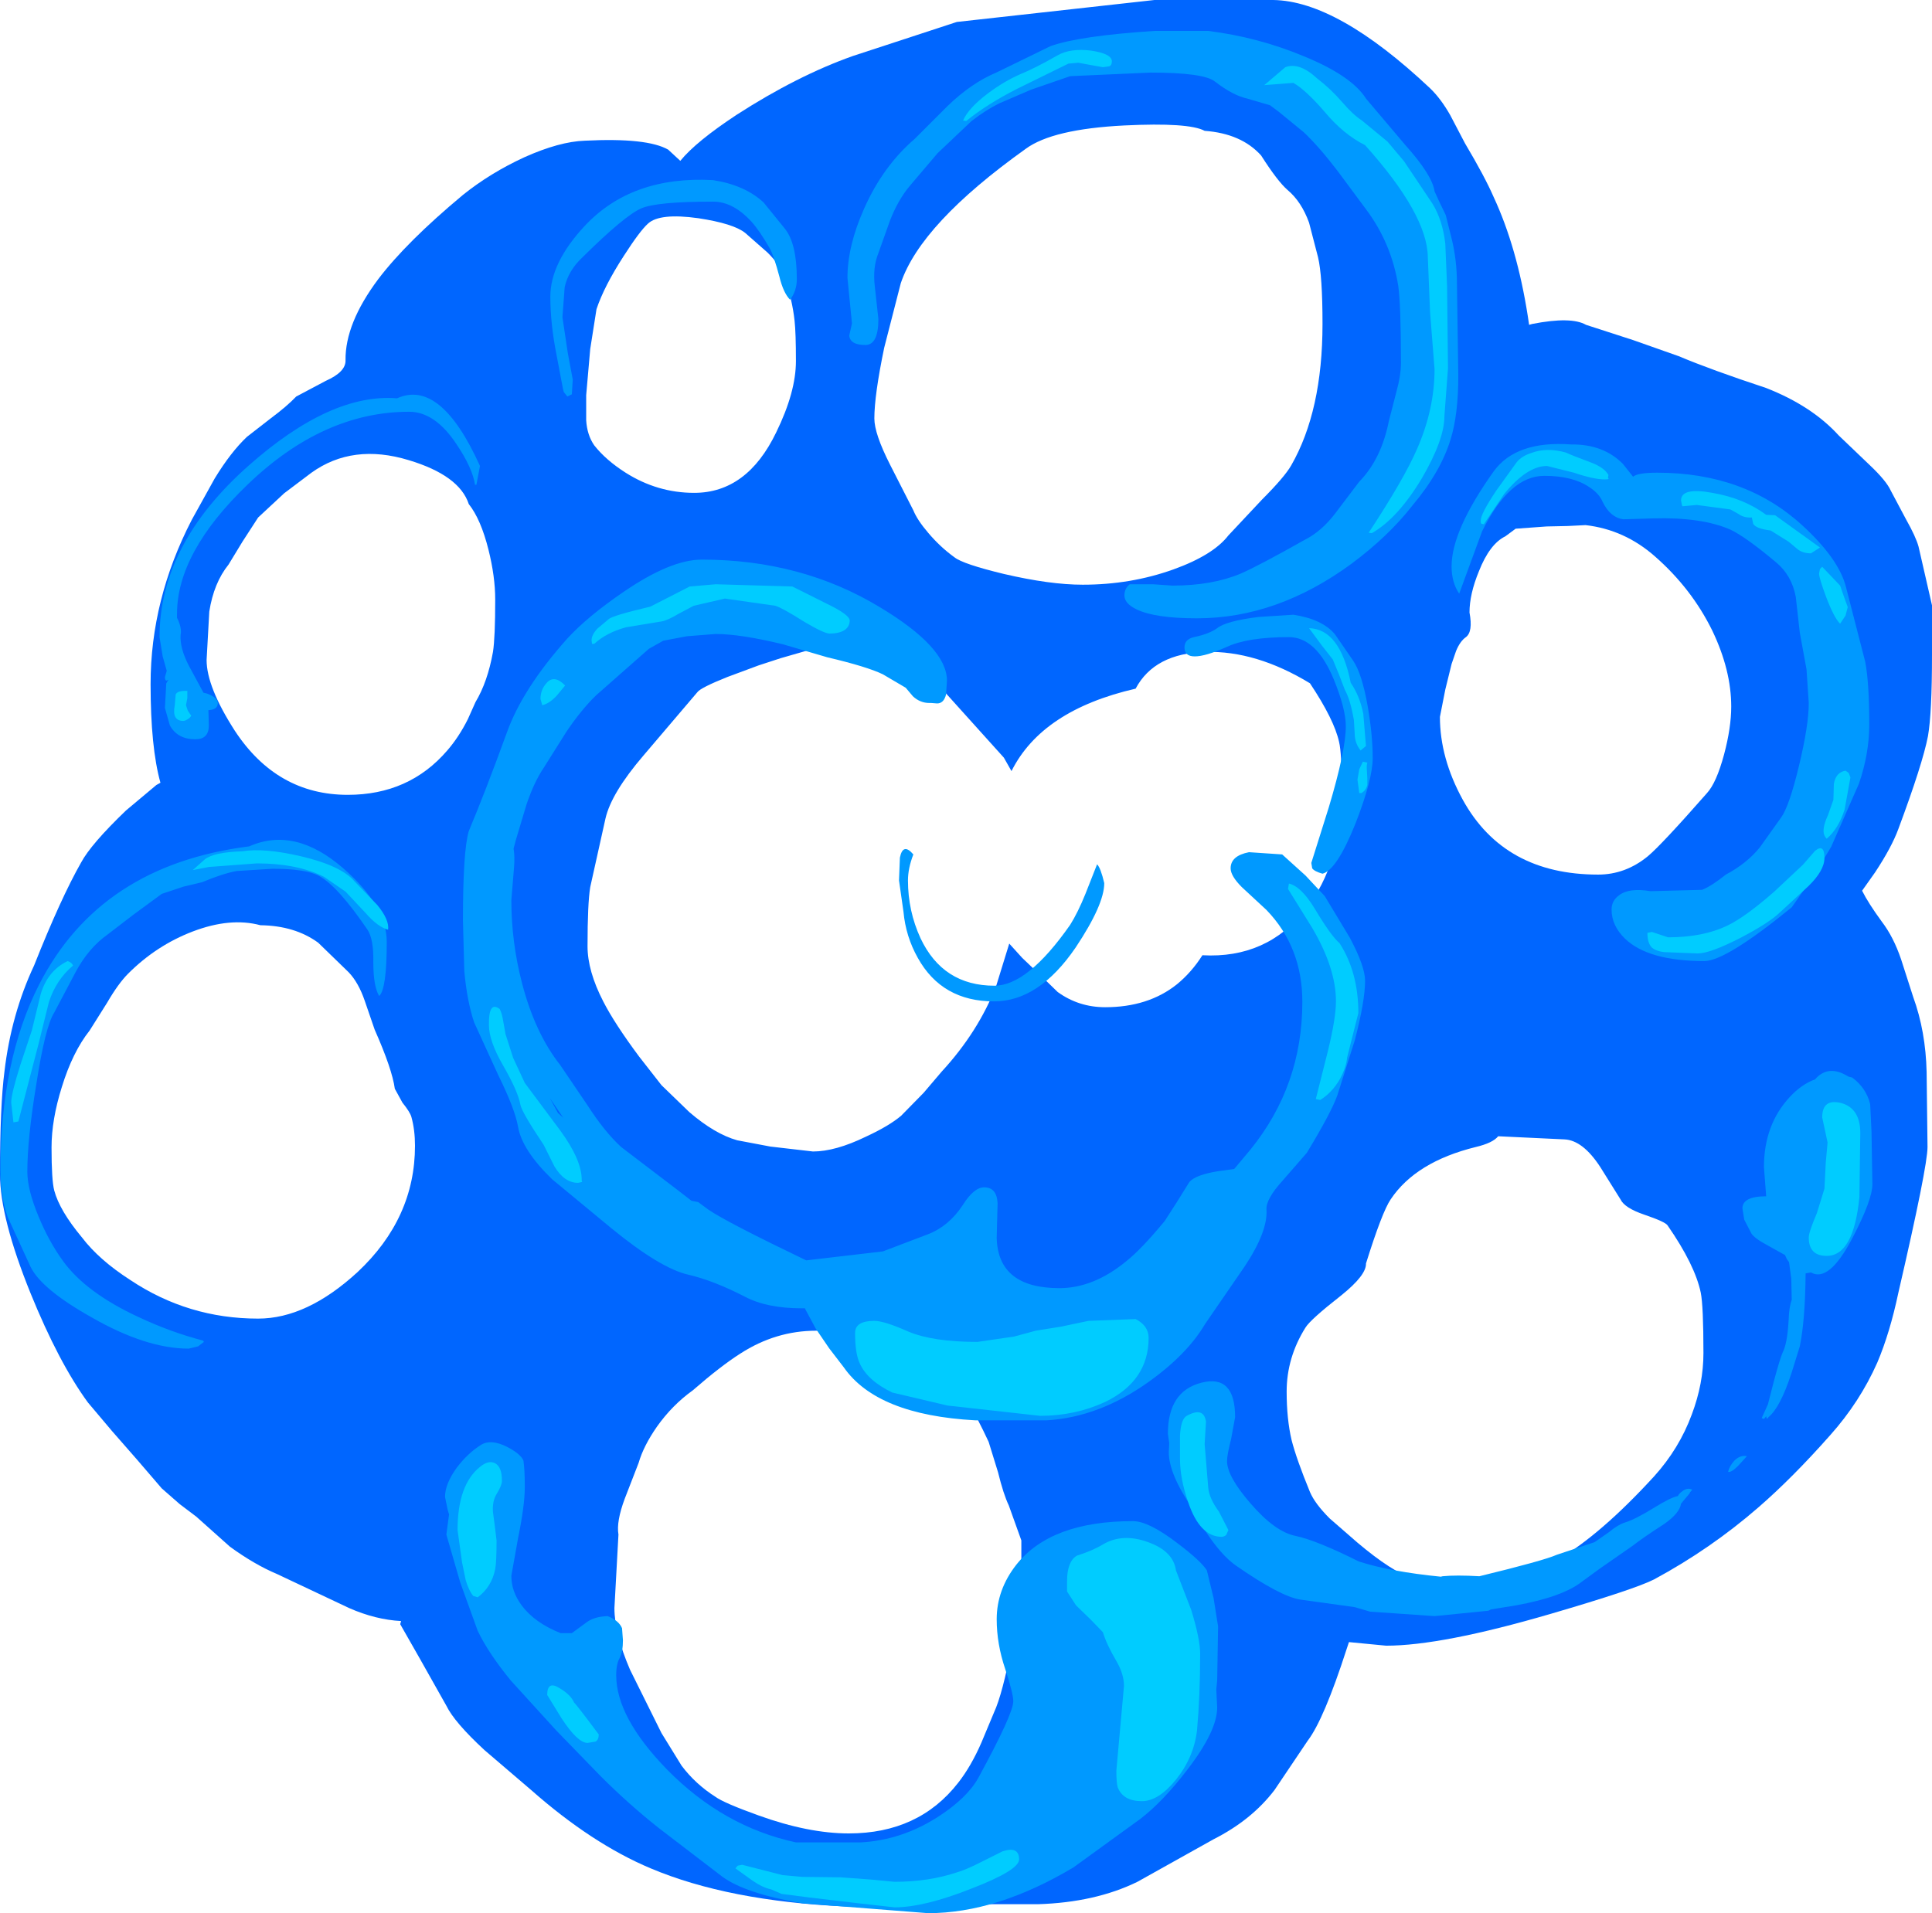 <?xml version="1.0" encoding="UTF-8" standalone="no"?>
<svg xmlns:xlink="http://www.w3.org/1999/xlink" height="213.5px" width="215.55px" xmlns="http://www.w3.org/2000/svg">
  <g transform="matrix(1.0, 0.0, 0.0, 1.0, 107.3, 103.75)">
    <path d="M-68.35 75.7 L-76.4 71.9 Q-78.9 70.85 -81.65 68.85 L-85.4 65.5 -87.25 64.1 -89.25 62.35 -92.0 59.15 -94.8 55.95 -97.5 52.75 Q-100.75 48.3 -103.9 40.55 -107.3 32.15 -107.3 27.3 -107.3 19.65 -106.8 15.8 -106.05 9.45 -103.5 4.0 -100.5 -3.55 -98.25 -7.5 -97.15 -9.55 -93.25 -13.3 L-89.85 -16.15 -89.4 -16.4 Q-90.5 -20.35 -90.5 -27.4 -90.5 -36.85 -85.9 -45.75 L-83.35 -50.35 Q-81.55 -53.3 -79.75 -55.0 L-77.05 -57.1 Q-75.3 -58.4 -74.25 -59.5 L-70.95 -61.25 Q-68.7 -62.25 -68.75 -63.55 -68.8 -67.65 -65.1 -72.6 -61.95 -76.75 -55.65 -82.0 -52.6 -84.45 -48.8 -86.2 -44.9 -87.95 -42.05 -88.05 -35.1 -88.4 -32.75 -87.05 L-31.4 -85.8 Q-29.65 -87.95 -25.1 -90.95 -18.35 -95.3 -12.15 -97.5 L-0.55 -101.3 21.5 -103.75 34.75 -103.75 Q41.9 -103.65 52.25 -93.9 53.45 -92.75 54.5 -90.9 L56.15 -87.75 Q58.35 -84.05 59.35 -81.75 61.95 -76.15 63.15 -68.5 L63.3 -67.5 63.65 -67.6 Q68.0 -68.45 69.65 -67.5 L74.9 -65.8 80.0 -64.0 Q83.55 -62.5 89.75 -60.45 94.85 -58.45 97.85 -55.15 L101.3 -51.85 Q103.15 -50.1 103.65 -49.0 L105.35 -45.8 Q106.45 -43.85 106.75 -42.75 L108.25 -36.2 108.25 -30.7 Q108.25 -24.2 107.8 -21.6 107.2 -18.5 104.5 -11.25 103.75 -9.2 101.9 -6.4 L100.45 -4.35 Q101.15 -2.95 102.65 -0.9 103.95 0.8 104.8 3.3 L106.15 7.5 Q107.55 11.35 107.65 15.9 L107.75 24.25 Q107.75 26.45 104.5 40.5 103.55 45.0 102.15 48.3 100.2 52.7 96.9 56.4 92.7 61.15 88.9 64.45 83.55 69.1 77.25 72.5 75.1 73.6 65.7 76.35 53.55 79.9 47.35 79.9 L43.2 79.5 42.95 80.25 Q40.4 88.15 38.6 90.5 L34.9 96.0 Q32.35 99.35 28.1 101.5 L19.6 106.25 Q14.9 108.55 8.5 108.75 L1.4 108.75 0.5 109.0 -13.0 109.0 Q-26.05 108.4 -34.7 104.75 -41.25 102.0 -48.05 96.0 L-53.25 91.55 Q-56.6 88.45 -57.5 86.6 L-60.4 81.45 -62.65 77.5 -62.55 77.15 Q-65.4 77.0 -68.35 75.7 M82.75 47.25 Q82.75 42.0 82.45 40.5 81.8 37.4 78.75 33.0 78.5 32.6 76.15 31.8 73.95 31.05 73.5 30.1 L71.25 26.5 Q69.3 23.5 67.25 23.4 L59.85 23.05 Q59.25 23.8 57.35 24.25 50.65 25.9 47.85 30.1 46.9 31.5 45.1 37.25 45.15 38.55 42.35 40.8 38.9 43.5 38.35 44.4 36.25 47.75 36.25 51.55 36.25 54.6 36.8 56.95 37.35 59.1 38.85 62.75 39.4 64.05 41.05 65.7 L44.15 68.4 Q48.0 71.65 50.35 72.4 L57.25 73.0 Q61.9 73.0 66.5 70.3 71.3 67.5 77.25 61.0 80.05 57.9 81.45 54.1 82.75 50.65 82.75 47.25 M-61.0 24.1 Q-61.0 22.35 -61.4 20.9 -61.55 20.35 -62.4 19.3 L-63.25 17.75 Q-63.55 15.55 -65.5 11.15 L-66.6 7.95 Q-67.3 5.9 -68.4 4.75 L-71.8 1.45 Q-74.4 -0.45 -78.25 -0.5 -81.6 -1.4 -85.8 0.2 -89.85 1.75 -93.0 4.9 -94.1 6.0 -95.35 8.15 L-97.3 11.25 Q-99.2 13.65 -100.4 17.55 -101.55 21.2 -101.55 24.3 -101.55 27.95 -101.25 29.1 -100.65 31.35 -98.15 34.35 -96.25 36.85 -92.75 39.1 -86.3 43.4 -78.5 43.4 -73.05 43.4 -67.4 38.2 -61.0 32.2 -61.0 24.1 M-16.25 44.75 Q-20.75 44.75 -24.7 47.3 -26.9 48.7 -30.0 51.4 -32.3 53.05 -34.0 55.45 -35.5 57.6 -36.05 59.5 L-37.6 63.5 Q-38.55 66.05 -38.3 67.5 L-38.75 75.7 Q-38.75 78.55 -37.0 82.6 L-33.5 89.65 -31.25 93.3 Q-29.7 95.35 -27.5 96.75 -26.55 97.45 -22.65 98.85 -17.1 100.85 -12.6 100.85 -4.8 100.85 -0.4 95.2 1.05 93.35 2.2 90.7 L3.6 87.35 Q4.55 85.3 5.6 79.8 6.65 74.35 6.65 71.4 L6.65 68.15 5.25 64.25 Q4.65 63.0 4.05 60.55 L3.0 57.15 Q0.6 52.0 -1.25 50.0 L-4.0 48.2 -7.0 46.6 Q-12.75 44.75 -16.25 44.75 M-18.5 -63.45 Q-18.5 -66.6 -18.65 -67.95 -18.9 -70.3 -19.8 -72.9 -20.25 -74.15 -21.65 -75.55 L-24.15 -77.75 Q-25.45 -78.8 -29.4 -79.4 -33.7 -80.0 -35.0 -78.8 -35.9 -78.0 -37.7 -75.2 -39.9 -71.8 -40.75 -69.25 L-41.45 -64.8 -41.9 -59.65 -41.9 -56.85 Q-41.8 -55.2 -41.0 -54.05 -39.7 -52.4 -37.5 -51.0 -33.95 -48.75 -29.85 -48.75 -23.95 -48.75 -20.7 -55.5 -18.5 -60.0 -18.5 -63.45 M-52.05 -36.85 Q-52.05 -39.4 -52.8 -42.4 -53.65 -45.8 -55.0 -47.5 -56.05 -50.7 -61.7 -52.4 -67.95 -54.3 -72.55 -51.0 L-75.6 -48.7 -78.5 -46.0 -80.25 -43.3 -81.8 -40.75 Q-83.45 -38.7 -83.95 -35.5 L-84.25 -30.1 Q-84.25 -27.1 -81.1 -22.2 -76.4 -15.05 -68.5 -15.05 -61.65 -15.05 -57.4 -20.0 -56.1 -21.5 -55.1 -23.5 L-54.25 -25.4 Q-52.9 -27.65 -52.3 -31.0 -52.05 -32.6 -52.05 -36.85 M85.85 -24.9 Q85.85 -28.95 83.75 -33.35 81.45 -38.05 77.35 -41.65 73.95 -44.65 69.6 -45.15 L67.6 -45.05 65.25 -45.0 61.8 -44.75 60.65 -43.9 Q58.9 -43.05 57.7 -40.0 56.65 -37.45 56.65 -35.4 57.05 -33.25 56.25 -32.65 55.6 -32.2 55.15 -31.1 L54.65 -29.65 53.95 -26.8 53.35 -23.75 Q53.35 -19.15 55.9 -14.5 60.5 -6.15 71.0 -6.15 74.05 -6.15 76.55 -8.2 78.1 -9.5 83.15 -15.25 84.2 -16.4 85.05 -19.55 85.85 -22.55 85.85 -24.9 M3.85 6.25 L5.3 1.55 6.75 3.15 8.85 5.15 10.7 6.95 Q13.05 8.65 16.0 8.65 20.8 8.65 24.0 6.1 25.65 4.75 26.85 2.85 34.05 3.25 38.4 -2.3 42.4 -7.45 42.4 -15.55 42.4 -19.7 42.1 -20.95 41.55 -23.45 38.85 -27.5 32.85 -31.15 27.2 -31.0 21.5 -30.85 19.4 -26.9 8.95 -24.5 5.55 -17.7 L4.7 -19.2 -2.55 -27.25 Q-5.85 -29.4 -8.75 -30.35 -13.0 -31.8 -17.25 -31.15 L-20.2 -30.3 -22.65 -29.5 -26.15 -28.2 Q-29.15 -27.0 -29.5 -26.5 L-35.5 -19.45 Q-39.1 -15.25 -39.75 -12.4 L-41.45 -4.75 Q-41.75 -2.9 -41.75 1.85 -41.75 4.6 -40.0 8.0 -38.75 10.45 -36.0 14.15 L-33.5 17.35 -30.4 20.35 Q-27.55 22.8 -25.05 23.5 L-21.35 24.2 -16.6 24.75 Q-14.1 24.75 -10.7 23.1 -8.1 21.9 -6.75 20.75 L-4.25 18.2 -2.25 15.85 Q1.85 11.4 3.85 6.25 M40.25 -67.6 Q40.25 -72.95 39.75 -75.05 L38.75 -78.9 Q37.9 -81.25 36.35 -82.55 35.25 -83.5 33.4 -86.4 31.2 -88.85 27.1 -89.15 25.35 -90.1 18.15 -89.75 10.15 -89.35 7.15 -87.15 -4.55 -78.8 -6.8 -72.15 L-8.65 -64.95 Q-9.75 -59.65 -9.75 -57.05 -9.75 -55.35 -8.0 -51.9 L-5.4 -46.8 Q-4.95 -45.7 -3.75 -44.3 -2.4 -42.7 -0.8 -41.55 0.15 -40.8 4.7 -39.7 9.85 -38.5 13.5 -38.5 18.85 -38.5 23.6 -40.2 28.05 -41.8 29.75 -44.0 L33.5 -48.0 Q36.0 -50.5 36.75 -51.8 40.25 -57.9 40.25 -67.6" fill="#0066ff" fill-rule="evenodd" stroke="none"/>
    <path d="M21.5 -100.3 L27.5 -100.3 Q33.05 -99.6 38.1 -97.5 43.5 -95.3 45.1 -92.75 L49.5 -87.55 Q52.5 -84.2 52.75 -82.4 L53.3 -81.2 54.0 -79.75 54.65 -77.15 Q55.25 -74.75 55.25 -72.05 L55.4 -61.8 Q55.4 -57.5 54.55 -54.75 53.45 -51.1 50.25 -47.3 47.65 -43.95 43.5 -40.85 35.2 -34.75 26.25 -34.75 21.55 -34.75 19.5 -35.75 18.15 -36.4 18.15 -37.3 18.15 -38.1 18.75 -38.55 L21.35 -38.55 23.5 -38.4 Q27.95 -38.4 31.15 -39.75 33.2 -40.65 38.25 -43.5 40.15 -44.45 41.7 -46.5 L44.35 -50.0 Q46.8 -52.5 47.65 -56.75 L48.5 -60.05 Q49.0 -61.85 49.0 -63.25 49.0 -69.75 48.7 -71.85 47.95 -76.6 45.1 -80.4 L41.95 -84.65 Q39.85 -87.4 38.15 -89.0 L35.4 -91.25 34.4 -92.0 31.85 -92.75 Q30.25 -93.1 28.25 -94.65 27.0 -95.65 21.05 -95.65 L12.1 -95.25 7.75 -93.75 4.15 -92.2 Q2.65 -91.45 1.1 -90.25 L-2.7 -86.65 -5.8 -83.0 Q-7.1 -81.45 -8.0 -79.15 L-9.3 -75.5 Q-9.95 -73.9 -9.7 -71.8 L-9.3 -68.15 Q-9.3 -65.25 -10.75 -65.25 -12.45 -65.25 -12.55 -66.3 L-12.25 -67.65 -12.75 -72.75 Q-12.75 -76.3 -10.9 -80.45 -8.8 -85.2 -5.25 -88.25 L-1.55 -91.95 Q1.1 -94.5 3.85 -95.65 L9.9 -98.6 Q13.1 -99.75 21.5 -100.3 M77.6 -51.0 Q87.35 -51.0 93.75 -45.15 97.85 -41.4 98.65 -38.25 L100.8 -29.9 Q101.25 -27.55 101.25 -22.9 101.25 -19.65 100.1 -16.3 L97.0 -9.25 94.95 -5.85 92.6 -2.5 Q85.25 3.5 82.85 3.5 76.6 3.5 74.0 1.0 72.5 -0.45 72.5 -2.25 72.5 -3.25 73.35 -3.85 74.45 -4.7 76.85 -4.3 L82.6 -4.45 Q83.7 -4.9 85.25 -6.15 87.6 -7.4 89.05 -9.2 L91.4 -12.5 Q92.3 -13.7 93.4 -18.25 94.5 -22.8 94.5 -25.3 L94.25 -29.05 93.5 -33.15 93.05 -37.15 Q92.6 -39.55 90.85 -41.0 87.45 -43.85 85.75 -44.65 82.55 -46.05 77.15 -45.9 L73.8 -45.8 Q72.35 -46.0 71.5 -47.75 71.1 -48.7 70.0 -49.4 68.15 -50.65 65.0 -50.65 61.1 -50.65 58.05 -44.45 L55.5 -37.5 Q54.65 -38.75 54.65 -40.55 54.65 -44.55 59.35 -51.15 61.85 -54.6 68.0 -54.15 71.55 -54.2 73.75 -52.0 L74.9 -50.55 Q75.4 -51.0 77.6 -51.0 M45.85 -19.15 Q45.85 -16.8 43.95 -11.9 41.85 -6.65 40.25 -6.25 39.35 -6.5 39.1 -6.85 L39.0 -7.45 40.95 -13.65 Q42.85 -20.0 42.85 -22.7 42.85 -24.65 41.5 -27.95 39.55 -32.65 36.5 -32.65 31.9 -32.65 29.55 -31.55 27.2 -30.5 26.0 -30.5 24.85 -30.5 24.85 -31.5 24.85 -32.4 25.9 -32.65 27.6 -33.0 28.5 -33.65 29.5 -34.45 33.1 -34.9 L37.0 -35.15 Q40.25 -34.65 41.65 -32.95 L43.65 -30.05 Q44.65 -28.6 45.3 -24.9 45.85 -21.7 45.85 -19.15 M-5.4 -8.4 Q-6.0 -6.85 -6.0 -5.5 -6.0 -2.1 -4.6 0.95 -2.1 6.25 3.65 6.25 7.35 6.25 12.1 -0.55 12.95 -1.9 13.8 -4.0 L15.1 -7.3 Q15.5 -6.9 15.9 -5.2 15.9 -2.8 12.7 2.0 8.6 8.0 3.6 8.0 -2.2 8.0 -4.9 3.15 -6.25 0.75 -6.5 -2.0 L-7.0 -5.5 -6.9 -8.05 Q-6.55 -9.75 -5.4 -8.4 M-29.0 -41.3 Q-17.9 -41.3 -9.15 -36.0 -1.65 -31.5 -1.65 -27.8 L-1.75 -26.25 Q-2.0 -25.25 -2.75 -25.25 L-3.4 -25.3 -3.6 -25.3 Q-4.65 -25.3 -5.45 -26.05 L-6.25 -27.0 -8.8 -28.5 Q-10.55 -29.35 -15.0 -30.4 L-19.95 -31.85 Q-24.7 -33.0 -27.45 -33.0 L-30.65 -32.75 -33.3 -32.25 -34.9 -31.35 -36.15 -30.25 -40.8 -26.15 Q-42.45 -24.55 -44.1 -22.1 L-46.65 -18.05 Q-47.7 -16.5 -48.55 -14.0 L-49.75 -10.0 -50.0 -9.05 Q-49.85 -8.15 -49.95 -6.95 L-50.25 -3.3 Q-50.25 1.4 -49.05 6.0 -47.6 11.55 -44.8 15.1 L-41.75 19.6 Q-39.85 22.55 -38.0 24.25 L-31.7 29.05 -30.15 30.25 -29.4 30.4 -28.25 31.25 Q-26.2 32.65 -17.35 36.9 L-8.8 35.9 -3.8 34.0 Q-1.45 33.1 0.1 30.75 1.35 28.75 2.5 28.75 3.9 28.75 4.0 30.5 L3.9 34.4 Q4.05 40.0 10.9 40.0 14.7 40.0 18.35 37.0 20.05 35.65 22.65 32.5 L24.0 30.4 25.4 28.15 Q26.1 27.35 28.6 26.95 L30.4 26.7 32.2 24.55 Q38.0 17.4 38.0 8.05 38.0 1.95 34.0 -2.2 L31.25 -4.75 Q30.0 -6.0 30.0 -6.85 30.0 -8.25 32.05 -8.65 L35.75 -8.4 38.35 -6.05 40.5 -3.75 43.3 0.9 Q45.0 4.1 45.0 5.7 45.0 7.95 43.85 12.35 L41.9 18.5 Q41.2 20.45 38.5 24.9 L35.8 28.0 Q33.9 30.1 34.0 31.25 34.15 33.7 31.55 37.6 L27.15 44.0 Q25.15 47.4 20.8 50.5 15.3 54.4 9.5 54.75 L1.5 54.75 Q-9.45 54.15 -13.15 48.85 L-14.8 46.7 -16.3 44.5 -17.4 42.45 -17.5 42.25 -17.85 42.25 Q-21.75 42.25 -24.2 40.95 -27.7 39.15 -30.5 38.5 -33.6 37.8 -39.05 33.35 L-45.7 27.85 Q-49.05 24.6 -49.5 22.0 -49.85 20.0 -51.7 16.25 L-54.4 10.35 Q-55.2 7.95 -55.5 4.6 L-55.65 -1.05 Q-55.65 -8.8 -55.0 -11.0 -53.15 -15.4 -50.75 -22.0 -49.0 -26.9 -44.0 -32.5 -41.75 -34.95 -37.8 -37.65 -32.5 -41.3 -29.0 -41.3 M101.6 28.4 Q101.6 30.15 99.35 34.45 96.75 39.4 94.75 38.25 L94.15 38.35 Q94.1 43.6 93.5 46.5 L92.6 49.4 92.55 49.55 Q91.3 53.35 90.0 54.4 89.8 54.75 89.75 54.3 L89.5 54.6 89.25 54.5 89.95 52.95 90.55 50.6 Q91.3 47.8 91.6 47.15 92.1 46.2 92.25 43.65 92.3 42.1 92.6 41.3 L92.55 38.95 92.3 37.1 92.05 36.75 91.85 36.3 91.75 36.25 89.95 35.25 Q88.45 34.45 88.1 33.9 L87.3 32.35 87.1 31.1 Q87.1 29.75 89.75 29.75 L89.5 26.5 Q89.5 21.75 92.4 18.65 93.7 17.25 95.2 16.7 96.55 15.15 98.5 16.15 L98.95 16.4 99.35 16.5 Q100.9 17.65 101.35 19.45 L101.5 22.5 101.6 28.4 M93.25 41.0 L93.25 41.2 93.25 41.3 93.25 41.0 M87.6 58.75 L86.6 59.85 Q85.85 60.6 85.5 60.5 85.65 59.85 86.2 59.25 86.85 58.6 87.6 58.75 M30.5 54.4 L30.05 56.85 Q29.6 58.6 29.6 59.3 29.6 61.0 32.2 64.0 34.95 67.2 37.25 67.65 39.6 68.15 44.3 70.5 47.85 71.65 53.45 72.2 L53.65 72.15 Q55.15 72.0 57.75 72.15 64.95 70.4 66.4 69.75 L70.6 68.35 72.25 67.2 Q73.2 66.4 74.0 66.15 75.15 65.8 77.25 64.5 79.1 63.35 79.9 63.2 80.05 62.9 80.35 62.7 80.95 62.2 81.5 62.5 L81.2 62.85 81.25 62.85 80.25 64.05 Q80.1 65.1 78.4 66.3 76.0 67.85 74.85 68.75 L71.4 71.15 71.05 71.4 69.2 72.75 Q67.05 74.45 61.85 75.4 L59.05 75.85 58.75 76.0 52.75 76.6 45.55 76.1 43.85 75.6 37.75 74.75 Q35.55 74.4 30.65 71.0 28.95 69.85 27.05 66.9 L25.75 64.6 Q23.1 60.75 23.1 58.3 L23.15 57.3 23.0 56.25 Q23.0 51.5 26.75 50.55 30.5 49.6 30.5 54.4 M-48.75 62.2 Q-48.75 64.25 -49.5 67.9 L-50.25 72.1 Q-50.25 73.85 -49.1 75.4 -47.65 77.35 -44.75 78.5 L-43.5 78.5 -41.8 77.25 Q-40.95 76.65 -39.5 76.6 -38.25 77.1 -37.9 77.95 L-37.8 79.3 Q-37.8 80.55 -38.15 81.25 -38.55 81.9 -38.55 83.2 -38.55 87.9 -32.85 93.75 -26.6 100.1 -18.5 101.85 L-11.25 101.85 Q-6.7 101.6 -2.65 99.0 0.6 96.9 1.85 94.65 5.75 87.5 5.75 86.1 5.75 85.25 4.85 82.5 3.9 79.7 3.9 76.95 3.9 73.65 6.1 70.85 9.95 66.0 19.1 66.0 20.85 66.0 24.05 68.45 26.7 70.45 27.35 71.5 L28.1 74.6 28.6 77.75 28.5 83.75 28.4 84.8 28.5 86.8 Q28.5 89.4 25.2 93.7 22.45 97.3 19.9 99.25 L12.45 104.65 Q3.9 109.75 -3.75 109.75 L-17.8 108.65 Q-24.2 107.55 -26.75 105.65 L-33.8 100.25 Q-37.15 97.6 -40.3 94.45 L-45.25 89.35 -50.3 83.8 Q-52.8 80.75 -54.0 78.25 L-55.95 72.85 -57.5 67.5 -57.2 65.25 -57.35 64.75 -57.65 63.3 Q-57.65 61.85 -56.35 60.05 -55.15 58.45 -53.65 57.5 -52.55 56.8 -50.75 57.7 -49.2 58.5 -48.9 59.25 -48.75 60.25 -48.75 62.2 M-53.75 -51.75 L-54.15 -49.65 -54.3 -49.65 Q-54.6 -51.55 -56.35 -54.15 -58.75 -57.8 -61.65 -57.8 -71.25 -57.8 -79.7 -49.65 -87.55 -42.1 -87.55 -35.25 L-87.55 -34.8 -87.45 -34.6 Q-87.0 -33.6 -87.15 -32.9 -87.25 -31.45 -86.25 -29.5 L-84.6 -26.45 -84.2 -26.35 Q-83.0 -25.9 -83.0 -25.3 -83.0 -24.55 -84.05 -24.5 L-84.0 -22.8 Q-84.0 -21.25 -85.5 -21.25 -87.5 -21.25 -88.35 -22.8 L-88.9 -24.75 -88.8 -26.55 -88.75 -27.5 -88.5 -27.9 -88.7 -27.8 Q-88.9 -27.8 -88.9 -28.2 L-88.75 -28.7 -88.7 -28.9 -89.15 -30.5 -89.5 -32.65 Q-89.5 -43.0 -79.55 -51.8 -70.4 -59.9 -63.0 -59.3 -58.15 -61.5 -53.75 -51.75 M-64.15 1.35 Q-64.15 6.65 -65.0 7.4 -65.65 6.3 -65.65 3.65 -65.6 1.05 -66.3 0.0 -69.6 -4.85 -71.7 -6.0 -73.15 -6.8 -76.9 -6.8 L-80.9 -6.55 Q-82.5 -6.25 -84.75 -5.3 L-86.85 -4.8 -89.25 -4.0 -92.45 -1.65 -95.25 0.5 Q-97.45 2.05 -98.9 4.8 L-101.25 9.25 Q-102.25 10.8 -103.25 17.25 -104.25 23.35 -104.25 27.0 -104.25 29.0 -103.0 32.0 -101.85 34.8 -100.25 37.0 -97.7 40.5 -91.9 43.2 -88.3 44.9 -84.65 45.85 L-84.55 46.0 -85.2 46.5 -86.25 46.75 Q-91.0 46.75 -97.1 43.25 -102.7 40.1 -103.9 37.6 L-106.45 32.05 Q-107.25 29.75 -107.25 26.9 -107.25 14.6 -102.95 6.15 -96.15 -7.2 -79.5 -9.3 -74.4 -11.55 -69.0 -6.85 -64.15 -2.6 -64.15 1.35 M-27.75 -83.65 Q-24.2 -83.1 -22.1 -81.15 L-19.75 -78.25 Q-18.4 -76.6 -18.4 -72.6 -18.4 -71.3 -19.15 -70.3 -19.9 -71.05 -20.35 -72.9 -20.95 -75.15 -21.4 -76.0 -22.55 -78.0 -23.45 -79.0 -25.5 -81.25 -27.75 -81.25 -34.0 -81.25 -35.75 -80.5 -37.6 -79.7 -42.3 -75.05 -43.9 -73.55 -44.3 -71.7 L-44.55 -68.35 -43.95 -64.35 -43.4 -61.4 -43.5 -59.75 -44.0 -59.5 -44.4 -60.0 -44.5 -60.4 -45.2 -64.1 Q-45.9 -67.6 -45.9 -70.65 -45.9 -74.4 -42.1 -78.5 -36.85 -84.15 -27.75 -83.65 M-27.85 -37.3 L-27.8 -37.3 -27.6 -37.2 -25.3 -37.0 -27.85 -37.3 M-44.55 20.9 L-44.45 21.0 -45.95 18.8 -45.05 20.45 -44.55 20.9" fill="#0099ff" fill-rule="evenodd" stroke="none"/>
    <path d="M54.25 -62.65 L53.85 -57.3 Q53.85 -54.7 51.35 -50.4 48.65 -45.9 45.75 -44.25 L45.4 -44.3 Q49.35 -50.3 50.8 -53.65 52.75 -58.1 52.75 -62.55 L52.25 -68.9 52.0 -75.05 Q51.95 -79.8 45.0 -87.55 42.6 -88.75 40.55 -91.2 38.4 -93.7 37.0 -94.5 L33.75 -94.25 36.1 -96.25 Q37.65 -96.85 39.65 -95.0 41.15 -93.85 42.45 -92.35 43.65 -90.95 44.65 -90.3 L47.5 -87.95 49.35 -85.75 52.5 -81.05 Q53.65 -79.2 53.95 -76.55 L54.15 -71.75 54.25 -62.65 M72.15 -50.75 L72.1 -50.4 Q72.35 -50.25 71.75 -50.25 70.5 -50.25 68.3 -51.0 L65.3 -51.75 Q63.05 -51.75 60.5 -48.6 L58.25 -45.25 58.0 -45.3 Q57.9 -45.3 57.9 -45.65 57.9 -46.4 59.6 -48.95 L61.9 -52.15 Q62.45 -52.85 63.55 -53.2 65.25 -53.85 67.4 -53.25 67.9 -53.0 70.3 -52.1 71.7 -51.55 72.15 -50.75 M16.75 -96.9 Q16.75 -96.45 16.45 -96.35 L15.75 -96.25 14.35 -96.5 13.0 -96.75 11.9 -96.65 6.2 -93.85 Q2.85 -92.15 0.5 -90.25 L0.15 -90.3 Q0.75 -91.7 2.95 -93.35 4.75 -94.7 6.6 -95.5 8.1 -96.1 10.65 -97.55 12.1 -98.4 14.45 -98.1 16.75 -97.75 16.75 -96.9 M44.25 9.3 L43.0 14.25 Q42.9 15.35 42.2 16.65 41.35 18.15 40.0 19.0 L39.5 18.9 40.85 13.55 Q41.75 9.85 41.75 8.0 41.75 4.3 39.1 -0.2 L36.4 -4.55 36.5 -5.15 Q37.85 -4.85 39.35 -2.4 41.2 0.7 42.15 1.5 44.25 4.75 44.25 9.3 M45.1 -20.5 L44.5 -20.0 Q43.9 -20.75 43.85 -21.7 L43.75 -23.4 Q43.35 -25.7 42.75 -26.75 L42.1 -28.45 41.4 -30.15 40.15 -31.75 38.75 -33.65 Q42.2 -33.55 43.4 -27.55 44.4 -26.1 44.8 -24.1 L45.1 -20.5 M89.75 -46.3 L90.75 -46.25 95.75 -42.65 94.75 -42.0 Q93.75 -42.0 93.15 -42.55 L92.25 -43.3 90.25 -44.55 Q88.6 -44.75 88.3 -45.3 L88.15 -46.0 Q87.25 -45.95 86.65 -46.4 L85.75 -46.9 82.0 -47.4 80.4 -47.25 80.35 -47.4 80.25 -47.9 Q80.25 -49.4 83.75 -48.75 87.25 -48.15 89.75 -46.3 M44.75 -18.75 L45.25 -18.65 Q45.15 -18.3 45.2 -17.75 L45.25 -16.9 45.25 -16.15 Q45.1 -15.55 44.6 -15.25 L44.35 -15.25 44.15 -16.75 44.35 -17.9 44.75 -18.75 M98.85 -36.0 L98.6 -35.05 98.0 -34.15 Q97.35 -34.75 96.45 -37.1 95.65 -39.25 95.65 -39.75 L95.75 -40.25 96.0 -40.5 98.0 -38.4 98.45 -37.1 98.85 -36.0 M98.6 -17.75 L98.95 -17.5 99.15 -17.0 98.5 -13.4 Q97.8 -11.25 96.5 -10.15 96.15 -10.5 96.15 -11.0 96.15 -11.75 96.65 -12.8 L97.25 -14.5 97.3 -16.25 Q97.5 -17.55 98.6 -17.75 M96.25 -8.0 Q96.25 -6.6 94.45 -4.85 L91.25 -1.9 Q90.05 -0.75 86.9 0.9 83.5 2.65 82.1 2.65 L78.35 2.5 Q77.5 2.4 77.0 2.0 76.5 1.5 76.5 0.35 L77.0 0.25 77.9 0.55 78.8 0.85 Q82.7 0.85 85.4 -0.45 87.4 -1.4 90.65 -4.25 L93.85 -7.25 95.2 -8.8 Q96.25 -9.65 96.25 -8.0 M100.25 22.7 L100.15 29.85 Q99.5 36.4 96.5 36.4 94.5 36.4 94.5 34.35 94.5 33.75 95.4 31.65 L96.25 28.9 96.4 25.95 96.6 23.75 96.3 22.35 96.0 20.95 Q96.0 18.8 98.15 19.35 100.25 19.95 100.25 22.7 M20.85 45.55 Q20.85 50.35 16.0 52.7 12.65 54.25 8.75 54.25 L-1.6 53.1 -7.75 51.65 Q-10.55 50.3 -11.4 48.35 -11.9 47.25 -11.9 45.0 -11.9 43.65 -9.75 43.65 -8.65 43.65 -5.95 44.85 -3.2 46.0 1.75 46.0 L5.85 45.4 8.25 44.75 11.05 44.3 14.15 43.65 19.4 43.45 Q20.85 44.2 20.85 45.55 M29.75 67.0 L29.5 67.55 Q29.25 67.75 29.0 67.75 26.55 67.75 25.25 63.85 24.35 61.25 24.35 59.05 L24.35 56.45 Q24.45 54.6 25.1 54.25 27.0 53.2 27.25 54.9 L27.1 57.4 27.5 62.25 Q27.6 63.45 28.7 64.95 L29.75 67.0 M26.6 80.8 Q26.6 85.45 26.25 89.35 25.9 92.35 23.9 94.85 21.95 97.25 20.1 97.25 18.0 97.25 17.4 95.7 17.25 95.2 17.25 93.85 L18.1 84.4 Q18.1 83.1 17.3 81.7 16.15 79.75 15.75 78.4 L14.4 77.0 12.75 75.4 11.75 73.85 11.75 72.7 Q11.75 70.5 12.85 69.85 14.6 69.3 15.75 68.6 17.95 67.3 20.8 68.35 23.6 69.35 23.9 71.5 L25.6 75.9 Q26.6 79.15 26.6 80.8 M6.4 103.75 Q6.4 104.95 1.1 107.0 -4.2 109.1 -7.5 109.1 L-11.5 108.65 -17.0 108.0 -20.1 107.6 -21.25 107.1 Q-22.2 106.9 -23.3 106.15 L-25.25 104.75 -25.0 104.45 -24.5 104.35 -20.0 105.5 -17.8 105.7 -13.5 105.75 -10.1 106.0 -7.5 106.25 Q-3.7 106.25 -0.55 105.2 0.5 104.9 2.25 104.0 L4.55 102.85 Q6.4 102.25 6.4 103.75 M-86.4 -26.65 L-86.4 -25.85 -86.55 -25.05 -86.35 -24.45 -86.05 -24.0 Q-85.85 -23.9 -86.2 -23.6 -86.6 -23.3 -86.85 -23.3 -88.15 -23.3 -87.8 -25.05 L-87.7 -26.25 Q-87.5 -26.7 -86.4 -26.65 M-64.0 0.0 Q-65.15 -0.3 -66.5 -1.85 L-68.75 -4.25 -71.15 -5.9 Q-74.15 -7.4 -78.65 -7.4 L-84.0 -7.0 -85.8 -6.65 -84.45 -7.85 Q-83.45 -8.65 -80.25 -8.75 -77.85 -9.15 -73.75 -8.2 -69.25 -7.15 -67.75 -5.4 L-65.2 -2.75 Q-63.85 -1.1 -64.0 0.0 M-12.5 -34.5 Q-12.5 -33.85 -13.05 -33.45 -13.65 -33.05 -14.75 -33.05 -15.35 -33.05 -17.55 -34.35 -20.0 -35.9 -20.8 -36.15 L-26.4 -36.95 -26.45 -36.95 -26.65 -36.9 -29.9 -36.15 -31.6 -35.25 Q-32.85 -34.5 -33.5 -34.4 L-37.45 -33.75 Q-39.65 -33.15 -41.0 -31.9 L-41.25 -31.9 -41.3 -32.3 Q-41.3 -32.9 -40.65 -33.6 L-39.4 -34.65 Q-39.0 -35.05 -34.75 -36.05 L-30.35 -38.3 -27.45 -38.55 -18.9 -38.3 -15.1 -36.4 Q-12.5 -35.15 -12.5 -34.5 M-44.25 -27.25 L-45.2 -26.1 Q-46.0 -25.25 -46.8 -25.05 L-47.0 -25.75 Q-47.0 -26.8 -46.3 -27.55 -45.45 -28.5 -44.25 -27.25 M-42.4 28.0 L-42.35 28.15 -42.8 28.25 Q-44.35 28.25 -45.45 26.4 L-46.65 24.0 Q-49.1 20.35 -49.25 19.5 -49.5 18.05 -51.2 15.1 -52.75 12.4 -52.75 10.65 -52.8 7.9 -51.55 8.85 -51.3 9.3 -51.15 10.25 L-50.9 11.65 -50.05 14.3 -48.75 17.1 -44.8 22.4 Q-42.35 25.75 -42.4 28.0 M-51.3 61.5 Q-51.3 62.0 -51.85 62.9 -52.4 63.75 -52.3 65.0 L-52.1 66.5 -51.9 68.15 Q-51.9 70.6 -52.05 71.35 -52.45 73.35 -54.0 74.5 L-54.5 74.35 Q-55.0 73.75 -55.35 72.55 L-55.75 70.6 -56.25 67.0 Q-56.25 61.95 -53.75 59.95 -52.8 59.15 -52.05 59.55 -51.3 59.95 -51.3 61.5 M-40.5 89.8 Q-40.5 90.4 -40.85 90.6 L-41.75 90.75 Q-42.85 90.75 -44.65 88.0 L-46.25 85.4 Q-46.25 83.75 -44.85 84.65 -43.6 85.4 -43.25 86.25 -43.0 86.45 -40.5 89.8 M-99.75 3.5 Q-99.3 3.65 -99.15 4.0 -101.05 5.6 -101.85 8.1 L-103.0 12.75 -105.25 21.4 -105.8 21.5 -106.05 19.3 Q-106.05 18.3 -105.0 15.0 L-103.75 11.25 -102.75 7.15 Q-101.95 4.55 -99.75 3.5" fill="#00ccff" fill-rule="evenodd" stroke="none"/>
  </g>
</svg>
